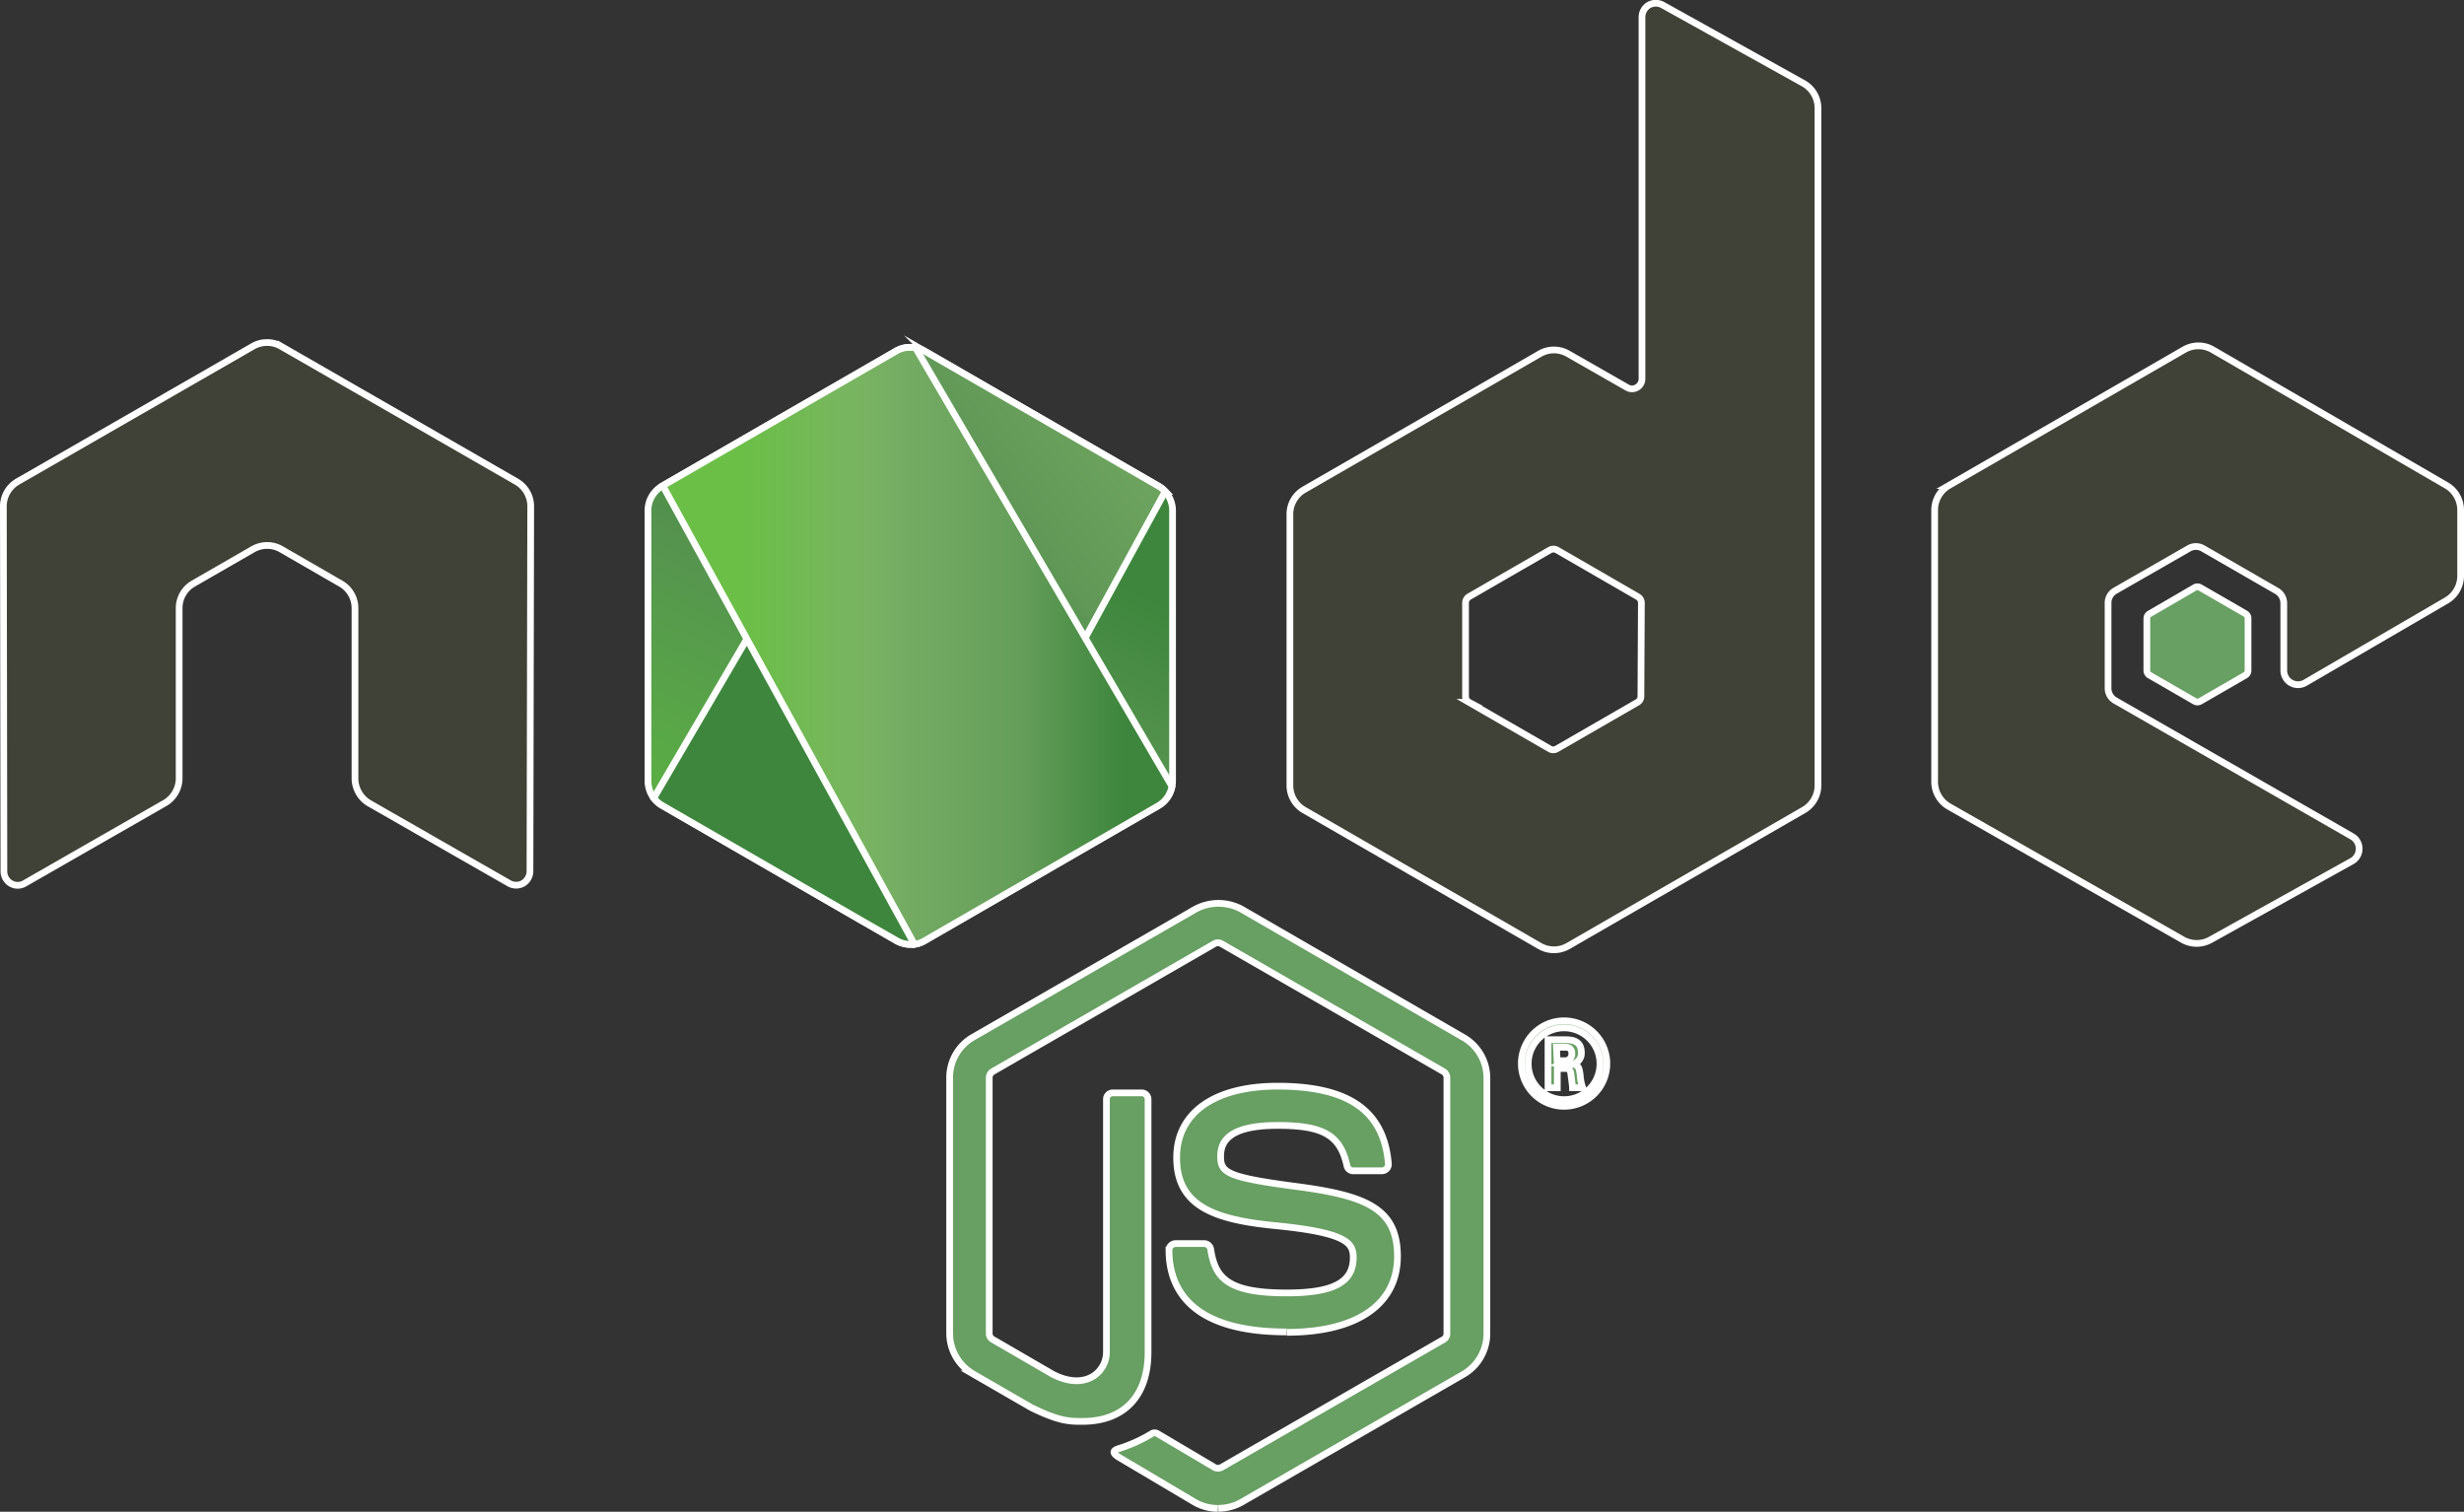 <svg id="Layer_1" data-name="Layer 1" xmlns="http://www.w3.org/2000/svg" xmlns:xlink="http://www.w3.org/1999/xlink" viewBox="0 0 366 224.54"><rect x="0" y="0" width="366" height="224.54" fill="#333333" stroke="none"/><defs><style>.cls-1{fill:none;}.cls-1,.cls-2,.cls-3,.cls-5,.cls-7,.cls-9{stroke:#fff;stroke-miterlimit:10;}.cls-2{fill:#689f63;}.cls-3{fill:#404137;}.cls-4{clip-path:url(#clip-path);}.cls-5{fill:url(#linear-gradient);}.cls-6{clip-path:url(#clip-path-2);}.cls-7{fill:url(#linear-gradient-2);}.cls-8{clip-path:url(#clip-path-3);}.cls-9{fill:url(#linear-gradient-3);}</style><clipPath id="clip-path" transform="translate(-67 -137.73)"><path class="cls-1" d="M200.11,189.87l-34.76,20.06a4.2,4.2,0,0,0-2.1,3.64v40.16a4.2,4.2,0,0,0,2.1,3.63l34.77,20.08a4.2,4.2,0,0,0,4.2,0l34.75-20.08a4.2,4.2,0,0,0,2.1-3.63V213.57a4.2,4.2,0,0,0-2.1-3.64l-34.76-20.06a4.24,4.24,0,0,0-4.21,0"/></clipPath><linearGradient id="linear-gradient" x1="0.38" y1="-0.05" x2="1" y2="-0.05" gradientTransform="matrix(-184.39, 0, 0, -184.39, 328.84, 225.08)" gradientUnits="userSpaceOnUse"><stop offset="0" stop-color="#3e863d"/><stop offset="0.3" stop-color="#3e863d"/><stop offset="0.5" stop-color="#55934f"/><stop offset="0.8" stop-color="#5aad45"/><stop offset="1" stop-color="#5aad45"/></linearGradient><clipPath id="clip-path-2" transform="translate(-67 -137.73)"><path class="cls-1" d="M164.11,256.27a4.19,4.19,0,0,0,1.24,1.09l29.82,17.22,5,2.86a4.22,4.22,0,0,0,2.42.55,4.72,4.72,0,0,0,.82-.15l36.67-67.13a4.37,4.37,0,0,0-1-.78l-22.76-13.14-12-6.93a5,5,0,0,0-1.09-.43Z"/></clipPath><linearGradient id="linear-gradient-2" x1="0.05" y1="0.13" x2="0.67" y2="0.13" gradientTransform="matrix(183.78, 0, 0, 183.78, 135.98, 209.29)" gradientUnits="userSpaceOnUse"><stop offset="0" stop-color="#3e863d"/><stop offset="0.57" stop-color="#3e863d"/><stop offset="0.72" stop-color="#619857"/><stop offset="1" stop-color="#76ac64"/></linearGradient><clipPath id="clip-path-3" transform="translate(-67 -137.73)"><path class="cls-1" d="M201.79,189.33a4.3,4.3,0,0,0-1.68.54l-34.66,20L202.83,278a4.21,4.21,0,0,0,1.49-.52l34.76-20.08a4.17,4.17,0,0,0,2-2.87L203,189.4a4.8,4.8,0,0,0-.85-.08h-.35"/></clipPath><linearGradient id="linear-gradient-3" x1="0.13" y1="0.28" x2="0.75" y2="0.28" gradientTransform="translate(82.55 61.24) scale(122.24)" gradientUnits="userSpaceOnUse"><stop offset="0" stop-color="#6bbf47"/><stop offset="0.16" stop-color="#6bbf47"/><stop offset="0.38" stop-color="#79b461"/><stop offset="0.47" stop-color="#75ac64"/><stop offset="0.7" stop-color="#659e5a"/><stop offset="0.9" stop-color="#3e863d"/><stop offset="1" stop-color="#3e863d"/></linearGradient></defs><path class="cls-2" d="M247.91,361.77a6.89,6.89,0,0,1-3.46-.92l-11-6.52c-1.64-.92-.84-1.24-.3-1.43a22.15,22.15,0,0,0,5-2.27.83.83,0,0,1,.82.06l8.45,5a1.14,1.14,0,0,0,1,0l33-19a1,1,0,0,0,.5-.89v-38a1.07,1.07,0,0,0-.51-.91l-33-19a1,1,0,0,0-1,0l-32.95,19a1.06,1.06,0,0,0-.52.9v38a1,1,0,0,0,.51.88l9,5.22c4.9,2.45,7.9-.44,7.9-3.34V301a.93.93,0,0,1,1-.94h4.18a.94.94,0,0,1,1,.94v37.56c0,6.54-3.57,10.29-9.76,10.29-1.91,0-3.41,0-7.6-2.06l-8.65-5a7,7,0,0,1-3.46-6v-38a6.92,6.92,0,0,1,3.46-6l33-19a7.23,7.23,0,0,1,6.93,0l32.95,19.05a6.94,6.94,0,0,1,3.46,6v38a7,7,0,0,1-3.46,6l-32.95,19a7,7,0,0,1-3.48.92" transform="translate(-67 -137.73)"/><path class="cls-2" d="M258.09,335.56c-14.43,0-17.45-6.62-17.45-12.17a1,1,0,0,1,1-.95h4.25a1,1,0,0,1,.94.81c.65,4.33,2.56,6.52,11.28,6.52,6.95,0,9.9-1.57,9.9-5.25,0-2.12-.84-3.7-11.63-4.75-9-.89-14.6-2.88-14.6-10.1,0-6.65,5.61-10.61,15-10.61,10.56,0,15.79,3.66,16.45,11.53a1,1,0,0,1-.26.74,1,1,0,0,1-.7.3H268a.93.93,0,0,1-.92-.74c-1-4.56-3.53-6-10.3-6-7.58,0-8.47,2.64-8.47,4.62,0,2.4,1,3.1,11.27,4.45s15,3.24,15,10.37-6,11.29-16.44,11.29m40.15-40.34h1.1a1,1,0,0,0,1.09-1c0-1-.67-1-1-1H298.2Zm-1.35-3.12h2.45c.85,0,2.5,0,2.5,1.88a1.63,1.63,0,0,1-1.35,1.75c1,.07,1.05.71,1.18,1.62a7,7,0,0,0,.37,1.88h-1.51c0-.33-.27-2.14-.27-2.24-.1-.41-.24-.61-.74-.61h-1.25v2.86h-1.38Zm-2.94,3.55a5.33,5.33,0,1,0,5.3-5.31,5.33,5.33,0,0,0-5.3,5.31m11.68,0a6.35,6.35,0,1,1-6.35-6.36,6.37,6.37,0,0,1,6.35,6.36" transform="translate(-67 -137.73)"/><path class="cls-3" d="M145.83,212.94a4.23,4.23,0,0,0-2.11-3.67l-34.95-20.1a4.11,4.11,0,0,0-1.92-.56h-.36a4.18,4.18,0,0,0-1.93.56l-34.95,20.1a4.26,4.26,0,0,0-2.11,3.67l.08,54.16a2.07,2.07,0,0,0,1,1.83,2,2,0,0,0,2.1,0L91.5,257a4.26,4.26,0,0,0,2.11-3.66V228.06a4.2,4.2,0,0,1,2.11-3.65l8.84-5.09a4.21,4.21,0,0,1,2.11-.57,4.11,4.11,0,0,1,2.1.56l8.84,5.1a4.21,4.21,0,0,1,2.12,3.65v25.3a4.3,4.3,0,0,0,2.11,3.67l20.77,11.89a2.1,2.1,0,0,0,2.11,0,2.14,2.14,0,0,0,1-1.83Zm164.91,28.2a1,1,0,0,1-.52.91l-12,6.92a1,1,0,0,1-1,0l-12-6.92a1,1,0,0,1-.53-.91V227.28a1.07,1.07,0,0,1,.52-.92l12-6.93a1.08,1.08,0,0,1,1.07,0l12,6.93a1.06,1.06,0,0,1,.53.92ZM314,138.49a2.13,2.13,0,0,0-2.1,0,2.1,2.1,0,0,0-1,1.82V194a1.49,1.49,0,0,1-.74,1.28,1.45,1.45,0,0,1-1.48,0l-8.75-5a4.19,4.19,0,0,0-4.22,0l-35,20.18a4.19,4.19,0,0,0-2.11,3.64V254.4a4.21,4.21,0,0,0,2.11,3.65l35,20.19a4.24,4.24,0,0,0,4.22,0l35-20.2a4.23,4.23,0,0,0,2.11-3.65V153.79a4.23,4.23,0,0,0-2.17-3.69ZM430.4,226.92a4.23,4.23,0,0,0,2.1-3.65v-9.78a4.24,4.24,0,0,0-2.1-3.66l-34.74-20.16a4.21,4.21,0,0,0-4.23,0l-34.95,20.17a4.22,4.22,0,0,0-2.11,3.66v40.34a4.24,4.24,0,0,0,2.12,3.68l34.73,19.79a4.21,4.21,0,0,0,4.14,0l21-11.68a2.11,2.11,0,0,0,0-3.67l-35.17-20.18a2.1,2.1,0,0,1-1.06-1.83V227.33a2.08,2.08,0,0,1,1-1.83l11-6.31a2.08,2.08,0,0,1,2.1,0l10.95,6.31a2.1,2.1,0,0,1,1.05,1.82v10a2.12,2.12,0,0,0,3.17,1.83Z" transform="translate(-67 -137.73)"/><path class="cls-2" d="M393,225a.79.79,0,0,1,.81,0l6.71,3.87a.8.8,0,0,1,.4.7v7.75a.81.81,0,0,1-.4.7l-6.71,3.87a.83.83,0,0,1-.81,0l-6.7-3.87a.8.8,0,0,1-.41-.7V229.6a.8.8,0,0,1,.4-.7Z" transform="translate(-67 -137.73)"/><g class="cls-4"><rect class="cls-5" x="145.16" y="179.21" width="114.11" height="109.09" transform="translate(-163.68 174.71) rotate(-63.89)"/></g><path class="cls-1" d="M200.11,189.87l-34.76,20.06a4.2,4.2,0,0,0-2.1,3.64v40.16a4.2,4.2,0,0,0,2.1,3.63l34.77,20.08a4.2,4.2,0,0,0,4.2,0l34.75-20.08a4.2,4.2,0,0,0,2.1-3.63V213.57a4.2,4.2,0,0,0-2.1-3.64l-34.76-20.06a4.24,4.24,0,0,0-4.21,0" transform="translate(-67 -137.73)"/><g class="cls-6"><rect class="cls-7" x="145.22" y="175.55" width="113.73" height="116.39" transform="translate(-166.35 28.1) rotate(-36.46)"/></g><path class="cls-1" d="M164.11,256.27a4.19,4.19,0,0,0,1.24,1.09l29.82,17.22,5,2.86a4.22,4.22,0,0,0,2.42.55,4.72,4.72,0,0,0,.82-.15l36.67-67.13a4.37,4.37,0,0,0-1-.78l-22.76-13.14-12-6.93a5,5,0,0,0-1.09-.43Z" transform="translate(-67 -137.73)"/><g class="cls-8"><rect class="cls-9" x="98.45" y="51.59" width="75.65" height="88.64"/></g><path class="cls-1" d="M201.79,189.33a4.3,4.3,0,0,0-1.68.54l-34.66,20L202.83,278a4.21,4.21,0,0,0,1.49-.52l34.76-20.08a4.17,4.17,0,0,0,2-2.87L203,189.4a4.8,4.8,0,0,0-.85-.08h-.35" transform="translate(-67 -137.73)"/></svg>